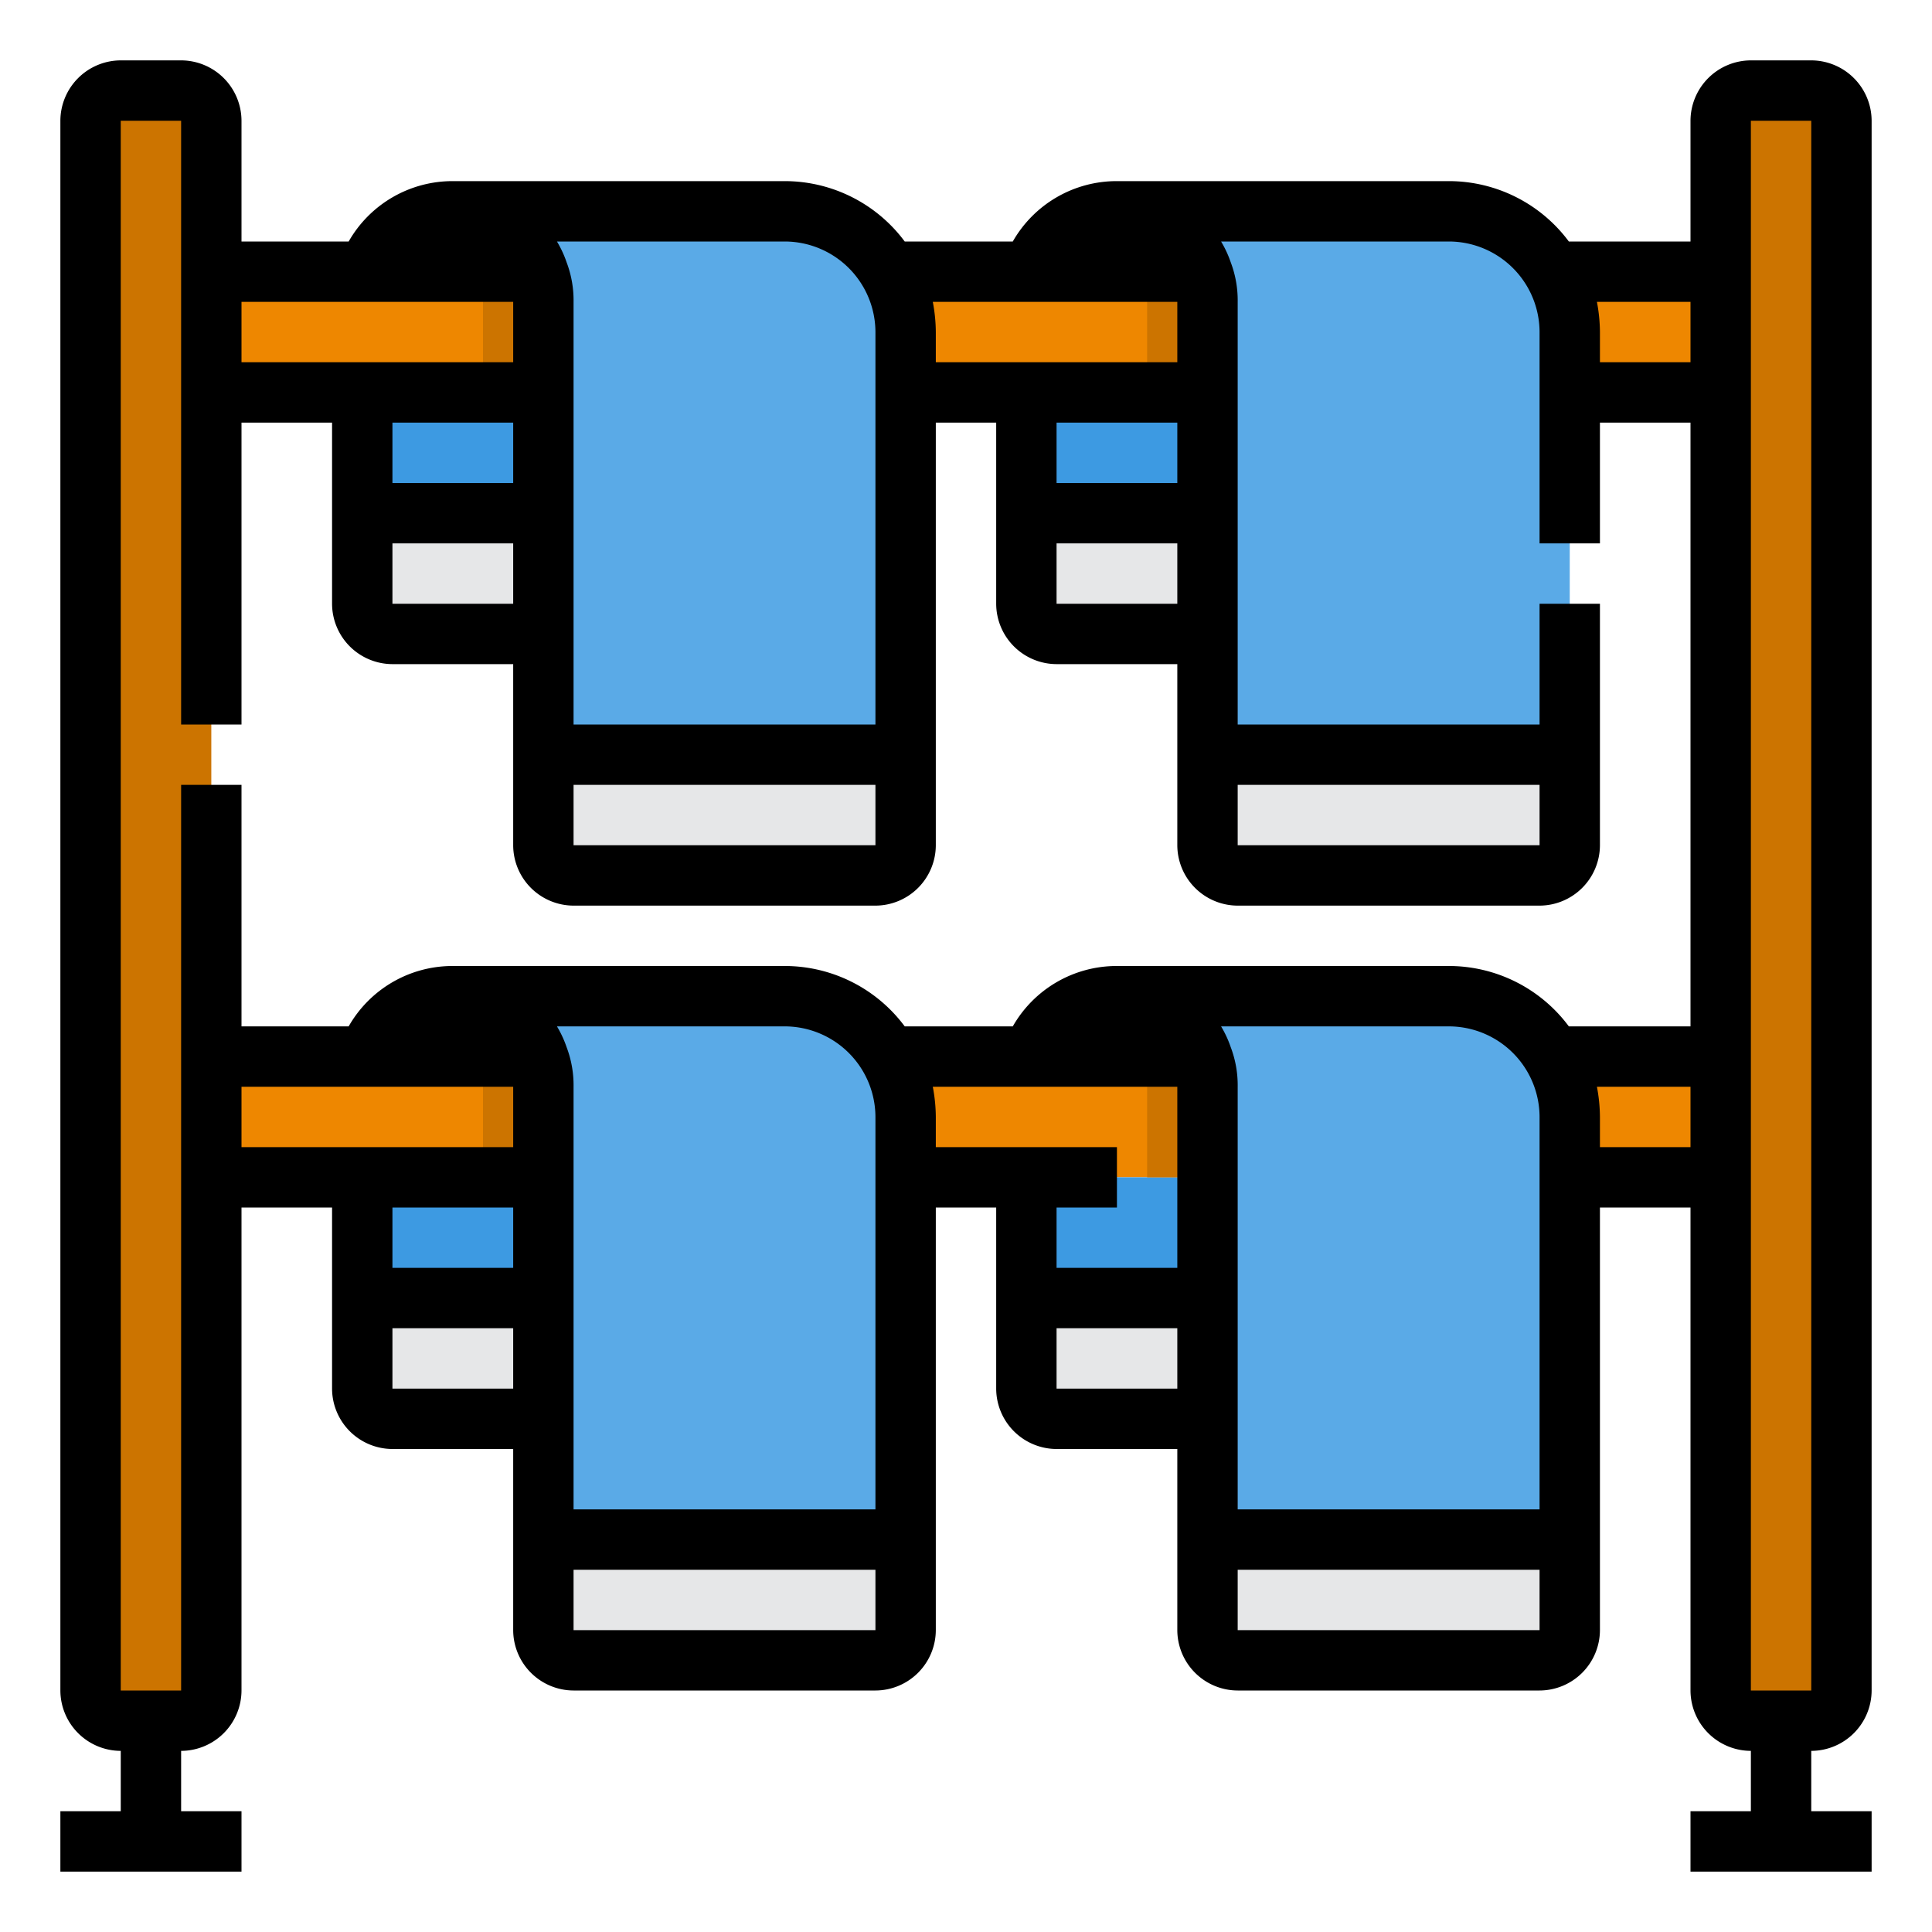 <svg height="512" viewBox="0 0 64 64" width="512" xmlns="http://www.w3.org/2000/svg"><g id="towel_rack-rack-towel-elegant-household" data-name="towel rack-rack-towel-elegant-household"><path d="m61 4v52a1 1 0 0 1 -1 1h-2a1 1 0 0 1 -1-1v-52a1 1 0 0 1 1-1h2a1 1 0 0 1 1 1z" fill="#cc7400"/><path d="m7 9h50v4h-50z" fill="#ee8700"/><path d="m7 35h50v4h-50z" fill="#ee8700"/><g fill="#e6e7e8"><path d="m18 43v4h-5a1 1 0 0 1 -1-1v-3z"/><path d="m30 51v3a1 1 0 0 1 -1 1h-10a1 1 0 0 1 -1-1v-3z"/><path d="m52 51v3a1 1 0 0 1 -1 1h-10a1 1 0 0 1 -1-1v-3z"/><path d="m40 43v4h-5a1 1 0 0 1 -1-1v-3z"/><path d="m52 25v3a1 1 0 0 1 -1 1h-10a1 1 0 0 1 -1-1v-3z"/><path d="m40 17v4h-5a1 1 0 0 1 -1-1v-3z"/><path d="m30 25v3a1 1 0 0 1 -1 1h-10a1 1 0 0 1 -1-1v-3z"/><path d="m18 17v4h-5a1 1 0 0 1 -1-1v-3z"/></g><path d="m12 39h6v4h-6z" fill="#3d9ae2"/><path d="m17.82 35h-5.64a2.99 2.99 0 0 1 4.94-1.12 2.838 2.838 0 0 1 .7 1.12z" fill="#3d9ae2"/><path d="m39.82 35h-5.64a2.99 2.99 0 0 1 4.94-1.12 2.838 2.838 0 0 1 .7 1.12z" fill="#3d9ae2"/><path d="m34 39h6v4h-6z" fill="#3d9ae2"/><path d="m34 13h6v4h-6z" fill="#3d9ae2"/><path d="m39.82 9h-5.64a2.99 2.99 0 0 1 4.94-1.12 2.838 2.838 0 0 1 .7 1.12z" fill="#3d9ae2"/><path d="m12 13h6v4h-6z" fill="#3d9ae2"/><path d="m17.82 9h-5.64a2.99 2.99 0 0 1 4.94-1.12 2.838 2.838 0 0 1 .7 1.12z" fill="#3d9ae2"/><path d="m7 39v17a1 1 0 0 1 -1 1h-2a1 1 0 0 1 -1-1v-52a1 1 0 0 1 1-1h2a1 1 0 0 1 1 1z" fill="#cc7400"/><path d="m18 10v3h-2v-3a2.772 2.772 0 0 0 -.18-1h2a2.772 2.772 0 0 1 .18 1z" fill="#cc7400"/><path d="m40 10v3h-2v-3a2.772 2.772 0 0 0 -.18-1h2a2.772 2.772 0 0 1 .18 1z" fill="#cc7400"/><path d="m18 36v3h-2v-3a2.772 2.772 0 0 0 -.18-1h2a2.772 2.772 0 0 1 .18 1z" fill="#cc7400"/><path d="m40 36v3h-2v-3a2.772 2.772 0 0 0 -.18-1h2a2.772 2.772 0 0 1 .18 1z" fill="#cc7400"/><path d="m15 33h11a4.01 4.01 0 0 1 4 4v14h-12v-15a2.772 2.772 0 0 0 -.18-1 2.838 2.838 0 0 0 -.7-1.12 2.993 2.993 0 0 0 -2.12-.88z" fill="#5aaae7"/><path d="m37 33h11a4.01 4.01 0 0 1 4 4v14h-12v-15a2.772 2.772 0 0 0 -.18-1 2.838 2.838 0 0 0 -.7-1.12 2.993 2.993 0 0 0 -2.12-.88z" fill="#5aaae7"/><path d="m37 7h11a4.01 4.01 0 0 1 4 4v14h-12v-15a2.772 2.772 0 0 0 -.18-1 2.838 2.838 0 0 0 -.7-1.12 2.993 2.993 0 0 0 -2.12-.88z" fill="#5aaae7"/><path d="m15 7h11a4.01 4.01 0 0 1 4 4v14h-12v-15a2.772 2.772 0 0 0 -.18-1 2.838 2.838 0 0 0 -.7-1.12 2.993 2.993 0 0 0 -2.12-.88z" fill="#5aaae7"/><path d="m62 56v-52a2.006 2.006 0 0 0 -2-2h-2a2.006 2.006 0 0 0 -2 2v4h-4.03a4.952 4.952 0 0 0 -3.97-2h-11a3.959 3.959 0 0 0 -3.45 2h-3.58a4.952 4.952 0 0 0 -3.97-2h-11a3.959 3.959 0 0 0 -3.45 2h-3.55v-4a2.006 2.006 0 0 0 -2-2h-2a2.006 2.006 0 0 0 -2 2v52a2.006 2.006 0 0 0 2 2v2h-2v2h6v-2h-2v-2a2.006 2.006 0 0 0 2-2v-16h3v6a2.006 2.006 0 0 0 2 2h4v6a2.006 2.006 0 0 0 2 2h10a2.006 2.006 0 0 0 2-2v-14h2v6a2.006 2.006 0 0 0 2 2h4v6a2.006 2.006 0 0 0 2 2h10a2.006 2.006 0 0 0 2-2v-14h3v16a2.006 2.006 0 0 0 2 2v2h-2v2h6v-2h-2v-2a2.006 2.006 0 0 0 2-2zm-23-46v2h-8v-1a5.468 5.468 0 0 0 -.1-1zm-4 6v-2h4v2zm4 2v2h-4v-2zm-13-10a3.009 3.009 0 0 1 3 3v13h-10v-14a3.56 3.56 0 0 0 -.23-1.31 3.6 3.6 0 0 0 -.32-.69zm3 18v2h-10v-2zm-21-16h9v2h-9zm5 6v-2h4v2zm4 2v2h-4v-2zm0 28h-4v-2h4zm0-4h-4v-2h4zm0-4h-9v-2h9zm12 16h-10v-2h10zm0-4h-10v-14a3.56 3.56 0 0 0 -.23-1.31 3.6 3.6 0 0 0 -.32-.69h7.55a3.009 3.009 0 0 1 3 3zm10-4h-4v-2h4zm0-4h-4v-2h2v-2h-6v-1a5.468 5.468 0 0 0 -.1-1h8.1zm12 12h-10v-2h10zm0-4h-10v-14a3.56 3.56 0 0 0 -.23-1.31 3.6 3.6 0 0 0 -.32-.69h7.55a3.009 3.009 0 0 1 3 3zm5-12h-3v-1a5.468 5.468 0 0 0 -.1-1h3.1zm0-4h-4.03a4.952 4.952 0 0 0 -3.97-2h-11a3.959 3.959 0 0 0 -3.45 2h-3.58a4.952 4.952 0 0 0 -3.97-2h-11a3.959 3.959 0 0 0 -3.45 2h-3.55v-8h-2v30h-2v-52h2v20h2v-10h3v6a2.006 2.006 0 0 0 2 2h4v6a2.006 2.006 0 0 0 2 2h10a2.006 2.006 0 0 0 2-2v-14h2v6a2.006 2.006 0 0 0 2 2h4v6a2.006 2.006 0 0 0 2 2h10a2.006 2.006 0 0 0 2-2v-8h-2v4h-10v-14a3.56 3.56 0 0 0 -.23-1.31 3.6 3.6 0 0 0 -.32-.69h7.55a3.009 3.009 0 0 1 3 3v7h2v-4h3zm-15-6v-2h10v2zm15-16h-3v-1a5.468 5.468 0 0 0 -.1-1h3.1zm2 44v-52h2v52z"/></g></svg>